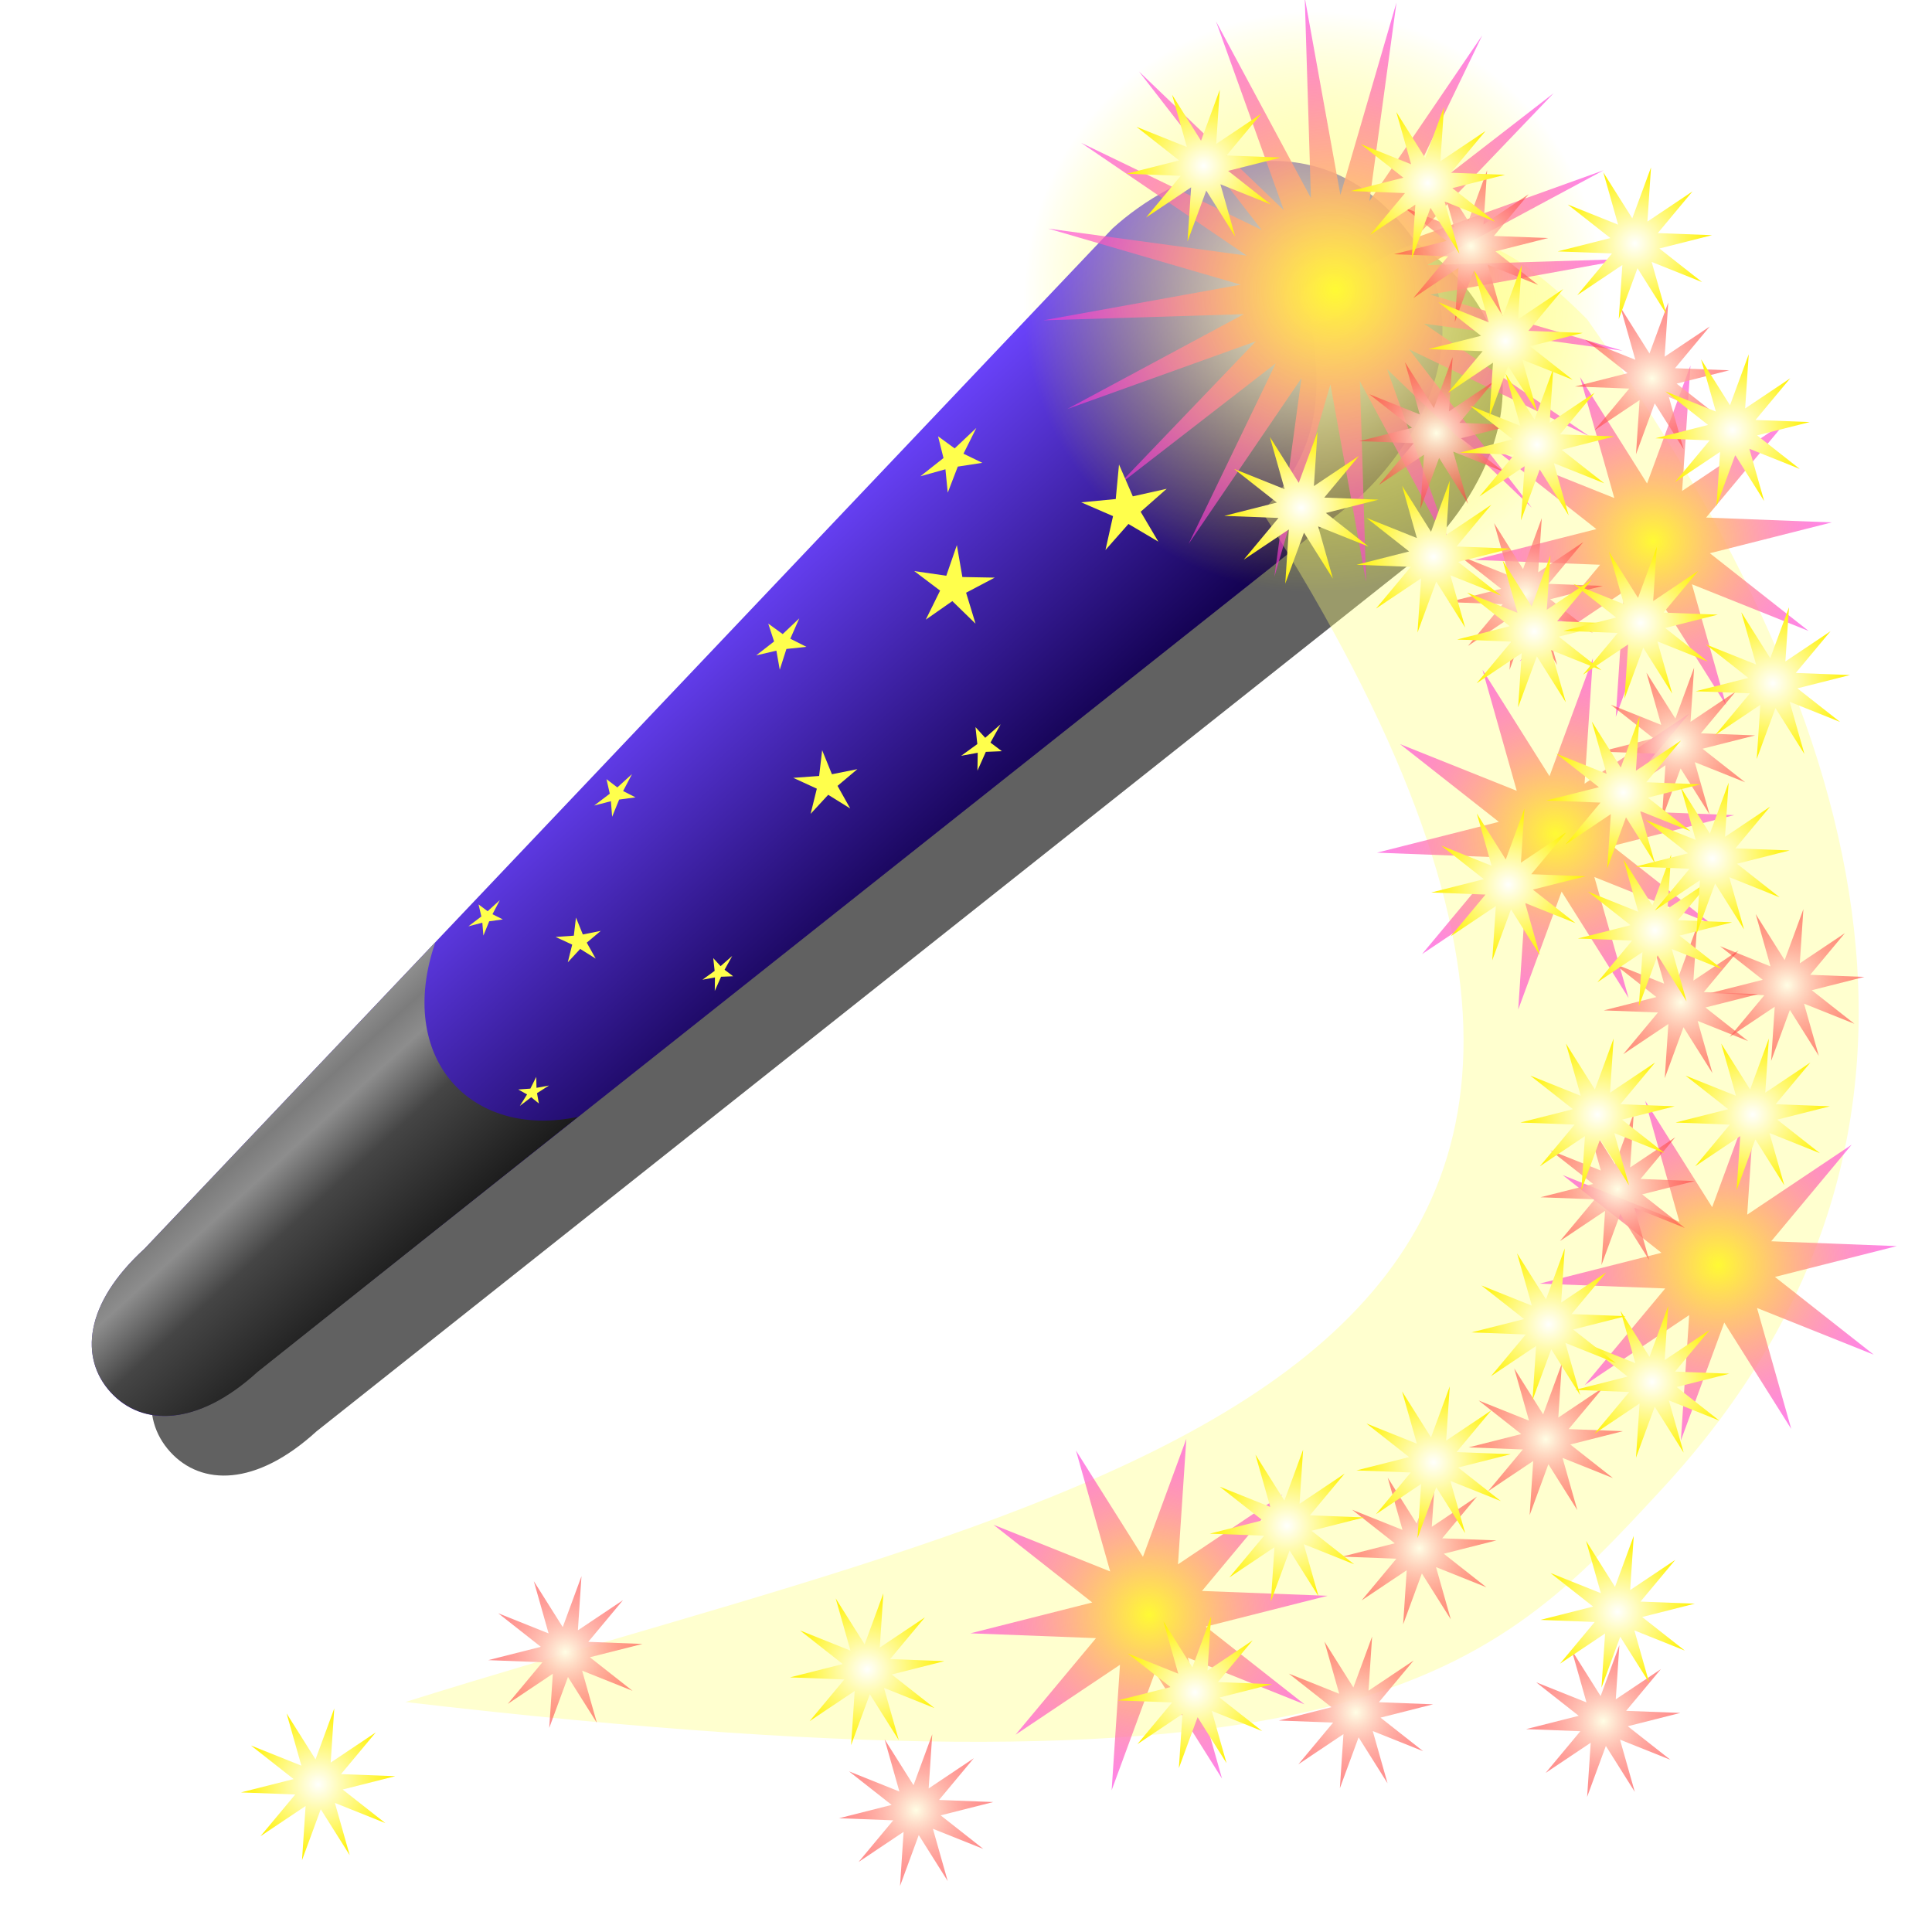 <?xml version="1.0" encoding="UTF-8" standalone="no"?>
<!-- Created with Inkscape (http://www.inkscape.org/) -->

<svg
   xmlns:dc="http://purl.org/dc/elements/1.1/"
   xmlns:cc="http://creativecommons.org/ns#"
   xmlns:rdf="http://www.w3.org/1999/02/22-rdf-syntax-ns#"
   xmlns:svg="http://www.w3.org/2000/svg"
   xmlns="http://www.w3.org/2000/svg"
   xmlns:xlink="http://www.w3.org/1999/xlink"
   xmlns:sodipodi="http://sodipodi.sourceforge.net/DTD/sodipodi-0.dtd"
   xmlns:inkscape="http://www.inkscape.org/namespaces/inkscape"
   width="48px"
   height="48px"
   id="svg2816"
   version="1.1"
   inkscape:version="0.47 r22583"
   sodipodi:docname="wand.svg">
  <title
     id="title4389">Wand</title>
  <defs
     id="defs2818">
    <linearGradient
       inkscape:collect="always"
       id="linearGradient4381">
      <stop
         style="stop-color:#ffffe3;stop-opacity:1"
         offset="0"
         id="stop4383" />
      <stop
         style="stop-color:#ffff0d;stop-opacity:0"
         offset="1"
         id="stop4385" />
    </linearGradient>
    <linearGradient
       inkscape:collect="always"
       id="linearGradient4275">
      <stop
         style="stop-color:#fffffd;stop-opacity:1"
         offset="0"
         id="stop4277" />
      <stop
         style="stop-color:#fff201;stop-opacity:1"
         offset="1"
         id="stop4279" />
    </linearGradient>
    <linearGradient
       id="linearGradient4211"
       inkscape:collect="always">
      <stop
         id="stop4213"
         offset="0"
         style="stop-color:#fffee5;stop-opacity:1" />
      <stop
         id="stop4215"
         offset="1"
         style="stop-color:#ff3434;stop-opacity:0.552" />
    </linearGradient>
    <linearGradient
       inkscape:collect="always"
       id="linearGradient4179">
      <stop
         style="stop-color:#fffa34;stop-opacity:1"
         offset="0"
         id="stop4181" />
      <stop
         style="stop-color:#ff34dd;stop-opacity:0.606"
         offset="1"
         id="stop4183" />
    </linearGradient>
    <linearGradient
       inkscape:collect="always"
       id="linearGradient4159">
      <stop
         style="stop-color:#6c44ff;stop-opacity:1"
         offset="0"
         id="stop4161" />
      <stop
         style="stop-color:#11004d;stop-opacity:1"
         offset="1"
         id="stop4163" />
    </linearGradient>
    <linearGradient
       id="linearGradient4145">
      <stop
         style="stop-color:#909090;stop-opacity:1"
         offset="0"
         id="stop4147" />
      <stop
         id="stop4157"
         offset="0.125"
         style="stop-color:#7c7c7c;stop-opacity:1" />
      <stop
         id="stop4155"
         offset="0.25"
         style="stop-color:#8d8d8d;stop-opacity:1" />
      <stop
         id="stop4153"
         offset="0.5"
         style="stop-color:#454545;stop-opacity:1" />
      <stop
         style="stop-color:#1b1b1b;stop-opacity:1"
         offset="1"
         id="stop4149" />
    </linearGradient>
    <inkscape:perspective
       sodipodi:type="inkscape:persp3d"
       inkscape:vp_x="0 : 24 : 1"
       inkscape:vp_y="0 : 1000 : 0"
       inkscape:vp_z="48 : 24 : 1"
       inkscape:persp3d-origin="24 : 16 : 1"
       id="perspective10" />
    <linearGradient
       inkscape:collect="always"
       xlink:href="#linearGradient4159"
       id="linearGradient4171"
       gradientUnits="userSpaceOnUse"
       x1="2"
       y1="23.643"
       x2="11.071"
       y2="23.643" />
    <linearGradient
       inkscape:collect="always"
       xlink:href="#linearGradient4145"
       id="linearGradient4173"
       gradientUnits="userSpaceOnUse"
       x1="3.75"
       y1="38.531"
       x2="9.344"
       y2="38.531" />
    <radialGradient
       inkscape:collect="always"
       xlink:href="#linearGradient4179"
       id="radialGradient4185"
       cx="-17.577"
       cy="17.19"
       fx="-17.577"
       fy="17.19"
       r="10.248"
       gradientTransform="matrix(1,0,0,0.984,0,0.283)"
       gradientUnits="userSpaceOnUse" />
    <filter
       inkscape:collect="always"
       id="filter4187">
      <feGaussianBlur
         inkscape:collect="always"
         stdDeviation="0.407"
         id="feGaussianBlur4189" />
    </filter>
    <radialGradient
       inkscape:collect="always"
       xlink:href="#linearGradient4179"
       id="radialGradient4193"
       gradientUnits="userSpaceOnUse"
       gradientTransform="matrix(1,0,0,0.984,0,0.283)"
       cx="-17.577"
       cy="17.19"
       fx="-17.577"
       fy="17.19"
       r="10.248" />
    <radialGradient
       inkscape:collect="always"
       xlink:href="#linearGradient4179"
       id="radialGradient4197"
       gradientUnits="userSpaceOnUse"
       gradientTransform="matrix(1,0,0,0.984,0,0.283)"
       cx="-17.577"
       cy="17.19"
       fx="-17.577"
       fy="17.19"
       r="10.248" />
    <radialGradient
       inkscape:collect="always"
       xlink:href="#linearGradient4179"
       id="radialGradient4201"
       gradientUnits="userSpaceOnUse"
       gradientTransform="matrix(1,0,0,0.984,0,0.283)"
       cx="-17.577"
       cy="17.19"
       fx="-17.577"
       fy="17.19"
       r="10.248" />
    <radialGradient
       inkscape:collect="always"
       xlink:href="#linearGradient4179"
       id="radialGradient4205"
       gradientUnits="userSpaceOnUse"
       gradientTransform="matrix(1,0,0,0.984,0,0.283)"
       cx="-17.577"
       cy="17.19"
       fx="-17.577"
       fy="17.19"
       r="10.248" />
    <radialGradient
       inkscape:collect="always"
       xlink:href="#linearGradient4211"
       id="radialGradient4209"
       gradientUnits="userSpaceOnUse"
       gradientTransform="matrix(1,0,0,0.984,0,0.283)"
       cx="-17.577"
       cy="17.19"
       fx="-17.577"
       fy="17.19"
       r="10.248" />
    <radialGradient
       inkscape:collect="always"
       xlink:href="#linearGradient4211"
       id="radialGradient4219"
       gradientUnits="userSpaceOnUse"
       gradientTransform="matrix(1,0,0,0.984,0,0.283)"
       cx="-17.577"
       cy="17.19"
       fx="-17.577"
       fy="17.19"
       r="10.248" />
    <radialGradient
       inkscape:collect="always"
       xlink:href="#linearGradient4211"
       id="radialGradient4223"
       gradientUnits="userSpaceOnUse"
       gradientTransform="matrix(1,0,0,0.984,0,0.283)"
       cx="-17.577"
       cy="17.19"
       fx="-17.577"
       fy="17.19"
       r="10.248" />
    <radialGradient
       inkscape:collect="always"
       xlink:href="#linearGradient4211"
       id="radialGradient4227"
       gradientUnits="userSpaceOnUse"
       gradientTransform="matrix(1,0,0,0.984,0,0.283)"
       cx="-17.577"
       cy="17.19"
       fx="-17.577"
       fy="17.19"
       r="10.248" />
    <radialGradient
       inkscape:collect="always"
       xlink:href="#linearGradient4211"
       id="radialGradient4231"
       gradientUnits="userSpaceOnUse"
       gradientTransform="matrix(1,0,0,0.984,0,0.283)"
       cx="-17.577"
       cy="17.19"
       fx="-17.577"
       fy="17.19"
       r="10.248" />
    <radialGradient
       inkscape:collect="always"
       xlink:href="#linearGradient4211"
       id="radialGradient4235"
       gradientUnits="userSpaceOnUse"
       gradientTransform="matrix(1,0,0,0.984,0,0.283)"
       cx="-17.577"
       cy="17.19"
       fx="-17.577"
       fy="17.19"
       r="10.248" />
    <radialGradient
       inkscape:collect="always"
       xlink:href="#linearGradient4211"
       id="radialGradient4239"
       gradientUnits="userSpaceOnUse"
       gradientTransform="matrix(1,0,0,0.984,0,0.283)"
       cx="-17.577"
       cy="17.19"
       fx="-17.577"
       fy="17.19"
       r="10.248" />
    <radialGradient
       inkscape:collect="always"
       xlink:href="#linearGradient4211"
       id="radialGradient4243"
       gradientUnits="userSpaceOnUse"
       gradientTransform="matrix(1,0,0,0.984,0,0.283)"
       cx="-17.577"
       cy="17.19"
       fx="-17.577"
       fy="17.19"
       r="10.248" />
    <radialGradient
       inkscape:collect="always"
       xlink:href="#linearGradient4211"
       id="radialGradient4247"
       gradientUnits="userSpaceOnUse"
       gradientTransform="matrix(1,0,0,0.984,0,0.283)"
       cx="-17.577"
       cy="17.19"
       fx="-17.577"
       fy="17.19"
       r="10.248" />
    <radialGradient
       inkscape:collect="always"
       xlink:href="#linearGradient4211"
       id="radialGradient4251"
       gradientUnits="userSpaceOnUse"
       gradientTransform="matrix(1,0,0,0.984,0,0.283)"
       cx="-17.577"
       cy="17.19"
       fx="-17.577"
       fy="17.19"
       r="10.248" />
    <radialGradient
       inkscape:collect="always"
       xlink:href="#linearGradient4211"
       id="radialGradient4255"
       gradientUnits="userSpaceOnUse"
       gradientTransform="matrix(1,0,0,0.984,0,0.283)"
       cx="-17.577"
       cy="17.19"
       fx="-17.577"
       fy="17.19"
       r="10.248" />
    <radialGradient
       inkscape:collect="always"
       xlink:href="#linearGradient4211"
       id="radialGradient4259"
       gradientUnits="userSpaceOnUse"
       gradientTransform="matrix(1,0,0,0.984,0,0.283)"
       cx="-17.577"
       cy="17.19"
       fx="-17.577"
       fy="17.19"
       r="10.248" />
    <radialGradient
       inkscape:collect="always"
       xlink:href="#linearGradient4211"
       id="radialGradient4263"
       gradientUnits="userSpaceOnUse"
       gradientTransform="matrix(1,0,0,0.984,0,0.283)"
       cx="-17.577"
       cy="17.19"
       fx="-17.577"
       fy="17.19"
       r="10.248" />
    <radialGradient
       inkscape:collect="always"
       xlink:href="#linearGradient4211"
       id="radialGradient4267"
       gradientUnits="userSpaceOnUse"
       gradientTransform="matrix(1,0,0,0.984,0,0.283)"
       cx="-17.577"
       cy="17.19"
       fx="-17.577"
       fy="17.19"
       r="10.248" />
    <radialGradient
       inkscape:collect="always"
       xlink:href="#linearGradient4275"
       id="radialGradient4273"
       gradientUnits="userSpaceOnUse"
       gradientTransform="matrix(1,0,0,0.984,0,0.283)"
       cx="-17.577"
       cy="17.19"
       fx="-17.577"
       fy="17.19"
       r="10.248" />
    <radialGradient
       inkscape:collect="always"
       xlink:href="#linearGradient4275"
       id="radialGradient4283"
       gradientUnits="userSpaceOnUse"
       gradientTransform="matrix(1,0,0,0.984,0,0.283)"
       cx="-17.577"
       cy="17.19"
       fx="-17.577"
       fy="17.19"
       r="10.248" />
    <radialGradient
       inkscape:collect="always"
       xlink:href="#linearGradient4275"
       id="radialGradient4287"
       gradientUnits="userSpaceOnUse"
       gradientTransform="matrix(1,0,0,0.984,0,0.283)"
       cx="-17.577"
       cy="17.19"
       fx="-17.577"
       fy="17.19"
       r="10.248" />
    <radialGradient
       inkscape:collect="always"
       xlink:href="#linearGradient4275"
       id="radialGradient4291"
       gradientUnits="userSpaceOnUse"
       gradientTransform="matrix(1,0,0,0.984,0,0.283)"
       cx="-17.577"
       cy="17.19"
       fx="-17.577"
       fy="17.19"
       r="10.248" />
    <radialGradient
       inkscape:collect="always"
       xlink:href="#linearGradient4275"
       id="radialGradient4295"
       gradientUnits="userSpaceOnUse"
       gradientTransform="matrix(1,0,0,0.984,0,0.283)"
       cx="-17.577"
       cy="17.19"
       fx="-17.577"
       fy="17.19"
       r="10.248" />
    <radialGradient
       inkscape:collect="always"
       xlink:href="#linearGradient4275"
       id="radialGradient4299"
       gradientUnits="userSpaceOnUse"
       gradientTransform="matrix(1,0,0,0.984,0,0.283)"
       cx="-17.577"
       cy="17.19"
       fx="-17.577"
       fy="17.19"
       r="10.248" />
    <radialGradient
       inkscape:collect="always"
       xlink:href="#linearGradient4275"
       id="radialGradient4303"
       gradientUnits="userSpaceOnUse"
       gradientTransform="matrix(1,0,0,0.984,0,0.283)"
       cx="-17.577"
       cy="17.19"
       fx="-17.577"
       fy="17.19"
       r="10.248" />
    <radialGradient
       inkscape:collect="always"
       xlink:href="#linearGradient4275"
       id="radialGradient4307"
       gradientUnits="userSpaceOnUse"
       gradientTransform="matrix(1,0,0,0.984,0,0.283)"
       cx="-17.577"
       cy="17.19"
       fx="-17.577"
       fy="17.19"
       r="10.248" />
    <radialGradient
       inkscape:collect="always"
       xlink:href="#linearGradient4275"
       id="radialGradient4311"
       gradientUnits="userSpaceOnUse"
       gradientTransform="matrix(1,0,0,0.984,0,0.283)"
       cx="-17.577"
       cy="17.19"
       fx="-17.577"
       fy="17.19"
       r="10.248" />
    <radialGradient
       inkscape:collect="always"
       xlink:href="#linearGradient4275"
       id="radialGradient4315"
       gradientUnits="userSpaceOnUse"
       gradientTransform="matrix(1,0,0,0.984,0,0.283)"
       cx="-17.577"
       cy="17.19"
       fx="-17.577"
       fy="17.19"
       r="10.248" />
    <radialGradient
       inkscape:collect="always"
       xlink:href="#linearGradient4275"
       id="radialGradient4319"
       gradientUnits="userSpaceOnUse"
       gradientTransform="matrix(1,0,0,0.984,0,0.283)"
       cx="-17.577"
       cy="17.19"
       fx="-17.577"
       fy="17.19"
       r="10.248" />
    <radialGradient
       inkscape:collect="always"
       xlink:href="#linearGradient4275"
       id="radialGradient4323"
       gradientUnits="userSpaceOnUse"
       gradientTransform="matrix(1,0,0,0.984,0,0.283)"
       cx="-17.577"
       cy="17.19"
       fx="-17.577"
       fy="17.19"
       r="10.248" />
    <radialGradient
       inkscape:collect="always"
       xlink:href="#linearGradient4275"
       id="radialGradient4327"
       gradientUnits="userSpaceOnUse"
       gradientTransform="matrix(1,0,0,0.984,0,0.283)"
       cx="-17.577"
       cy="17.19"
       fx="-17.577"
       fy="17.19"
       r="10.248" />
    <radialGradient
       inkscape:collect="always"
       xlink:href="#linearGradient4275"
       id="radialGradient4331"
       gradientUnits="userSpaceOnUse"
       gradientTransform="matrix(1,0,0,0.984,0,0.283)"
       cx="-17.577"
       cy="17.19"
       fx="-17.577"
       fy="17.19"
       r="10.248" />
    <radialGradient
       inkscape:collect="always"
       xlink:href="#linearGradient4275"
       id="radialGradient4335"
       gradientUnits="userSpaceOnUse"
       gradientTransform="matrix(1,0,0,0.984,0,0.283)"
       cx="-17.577"
       cy="17.19"
       fx="-17.577"
       fy="17.19"
       r="10.248" />
    <radialGradient
       inkscape:collect="always"
       xlink:href="#linearGradient4275"
       id="radialGradient4339"
       gradientUnits="userSpaceOnUse"
       gradientTransform="matrix(1,0,0,0.984,0,0.283)"
       cx="-17.577"
       cy="17.19"
       fx="-17.577"
       fy="17.19"
       r="10.248" />
    <radialGradient
       inkscape:collect="always"
       xlink:href="#linearGradient4275"
       id="radialGradient4343"
       gradientUnits="userSpaceOnUse"
       gradientTransform="matrix(1,0,0,0.984,0,0.283)"
       cx="-17.577"
       cy="17.19"
       fx="-17.577"
       fy="17.19"
       r="10.248" />
    <radialGradient
       inkscape:collect="always"
       xlink:href="#linearGradient4275"
       id="radialGradient4347"
       gradientUnits="userSpaceOnUse"
       gradientTransform="matrix(1,0,0,0.984,0,0.283)"
       cx="-17.577"
       cy="17.19"
       fx="-17.577"
       fy="17.19"
       r="10.248" />
    <radialGradient
       inkscape:collect="always"
       xlink:href="#linearGradient4275"
       id="radialGradient4351"
       gradientUnits="userSpaceOnUse"
       gradientTransform="matrix(1,0,0,0.984,0,0.283)"
       cx="-17.577"
       cy="17.19"
       fx="-17.577"
       fy="17.19"
       r="10.248" />
    <radialGradient
       inkscape:collect="always"
       xlink:href="#linearGradient4275"
       id="radialGradient4355"
       gradientUnits="userSpaceOnUse"
       gradientTransform="matrix(1,0,0,0.984,0,0.283)"
       cx="-17.577"
       cy="17.19"
       fx="-17.577"
       fy="17.19"
       r="10.248" />
    <radialGradient
       inkscape:collect="always"
       xlink:href="#linearGradient4275"
       id="radialGradient4359"
       gradientUnits="userSpaceOnUse"
       gradientTransform="matrix(1,0,0,0.984,0,0.283)"
       cx="-17.577"
       cy="17.19"
       fx="-17.577"
       fy="17.19"
       r="10.248" />
    <radialGradient
       inkscape:collect="always"
       xlink:href="#linearGradient4275"
       id="radialGradient4363"
       gradientUnits="userSpaceOnUse"
       gradientTransform="matrix(1,0,0,0.984,0,0.283)"
       cx="-17.577"
       cy="17.19"
       fx="-17.577"
       fy="17.19"
       r="10.248" />
    <radialGradient
       inkscape:collect="always"
       xlink:href="#linearGradient4275"
       id="radialGradient4367"
       gradientUnits="userSpaceOnUse"
       gradientTransform="matrix(1,0,0,0.984,0,0.283)"
       cx="-17.577"
       cy="17.19"
       fx="-17.577"
       fy="17.19"
       r="10.248" />
    <radialGradient
       inkscape:collect="always"
       xlink:href="#linearGradient4275"
       id="radialGradient4371"
       gradientUnits="userSpaceOnUse"
       gradientTransform="matrix(1,0,0,0.984,0,0.283)"
       cx="-17.577"
       cy="17.19"
       fx="-17.577"
       fy="17.19"
       r="10.248" />
    <radialGradient
       inkscape:collect="always"
       xlink:href="#linearGradient4275"
       id="radialGradient4375"
       gradientUnits="userSpaceOnUse"
       gradientTransform="matrix(1,0,0,0.984,0,0.283)"
       cx="-17.577"
       cy="17.19"
       fx="-17.577"
       fy="17.19"
       r="10.248" />
    <radialGradient
       inkscape:collect="always"
       xlink:href="#linearGradient4381"
       id="radialGradient4387"
       cx="11.857"
       cy="10.643"
       fx="11.857"
       fy="10.643"
       r="5.786"
       gradientUnits="userSpaceOnUse" />
    <filter
       inkscape:collect="always"
       id="filter4405">
      <feGaussianBlur
         inkscape:collect="always"
         stdDeviation="1.102"
         id="feGaussianBlur4407" />
    </filter>
    <filter
       inkscape:collect="always"
       id="filter4431">
      <feGaussianBlur
         inkscape:collect="always"
         stdDeviation="0.968"
         id="feGaussianBlur4433" />
    </filter>
  </defs>
  <sodipodi:namedview
     id="base"
     pagecolor="#ffffff"
     bordercolor="#666666"
     borderopacity="1.0"
     inkscape:pageopacity="0.0"
     inkscape:pageshadow="2"
     inkscape:zoom="14"
     inkscape:cx="22.780805"
     inkscape:cy="24.432075"
     inkscape:current-layer="g4167"
     showgrid="true"
     inkscape:grid-bbox="true"
     inkscape:document-units="px"
     inkscape:window-width="1680"
     inkscape:window-height="1000"
     inkscape:window-x="-8"
     inkscape:window-y="-8"
     inkscape:window-maximized="1">
    <inkscape:grid
       type="xygrid"
       id="grid2812"
       empspacing="12"
       visible="true"
       enabled="false"
       snapvisiblegridlinesonly="true"
       dotted="false" />
    <inkscape:grid
       type="xygrid"
       id="grid2818"
       empspacing="16"
       visible="true"
       enabled="false"
       snapvisiblegridlinesonly="true" />
    <inkscape:grid
       type="xygrid"
       id="grid2820"
       empspacing="4"
       visible="true"
       enabled="false"
       snapvisiblegridlinesonly="true" />
  </sodipodi:namedview>
  <g
     id="layer1"
     inkscape:label="Layer 1"
     inkscape:groupmode="layer">
    <path
       sodipodi:nodetypes="cccsccz"
       id="path4143"
       d="m 36.192,6.883 c 2.365,2.59 0.56,5.583 -0.942,6.955 L 7.864,35.561 C 6.362,36.933 5.004,36.921 4.231,36.074 3.457,35.227 3.568,33.874 5.07,32.502 L 29.132,7.14 c 1.502,-1.372 4.694,-2.847 7.06,-0.257 z"
       style="fill:#272727;fill-opacity:1;stroke:none;filter:url(#filter4431);opacity:0.852" />
    <g
       id="g4167"
       transform="matrix(0.674,0.738,-0.738,0.674,31.743,-0.778)">
      <path
         sodipodi:nodetypes="cccsccz"
         id="rect3350"
         d="m 6.571,2 c 3.508,0 4.5,3.352 4.5,5.386 L 8.643,42.257 c 0,2.034 -0.924,3.029 -2.071,3.029 C 5.424,45.286 4.5,44.291 4.5,42.257 L 2,7.386 C 2,5.352 3.064,2 6.571,2 z"
         style="fill:url(#linearGradient4171);fill-opacity:1;stroke:none" />
      <path
         id="path4138"
         d="M 3.75,31.781 4.5,42.25 c 0,2.034 0.915,3.031 2.062,3.031 1.148,0 2.094,-0.997 2.094,-3.031 L 9.344,32.094 C 7.954,34.439 5.205,34.452 3.75,31.781 z"
         style="fill:url(#linearGradient4173);fill-opacity:1;stroke:none" />
    </g>
    <path
       style="fill:#ffff7b;stroke:none;stroke-width:1px;stroke-linecap:butt;stroke-linejoin:miter;stroke-opacity:1;fill-opacity:1;opacity:0.6;filter:url(#filter4405)"
       d="M 32.5,7.643 C 32.905,9.762 32.81,11.167 31.357,12.714 45.333,34.643 27.381,36.857 10.071,42.286 33.905,45.071 37.08,41.548 41.286,37 49.652,27.953 46.119,17.381 39.429,7.929 36.476,4.976 35.31,5.595 32.5,7.643 z"
       id="path4391"
       sodipodi:nodetypes="cccscc" />
    <path
       sodipodi:type="arc"
       style="fill:url(#radialGradient4387);fill-opacity:1;stroke:none"
       id="path4379"
       sodipodi:cx="11.857142"
       sodipodi:cy="10.642858"
       sodipodi:rx="5.7857141"
       sodipodi:ry="5.7857141"
       d="m 17.643,10.643 a 5.786,5.786 0 1 1 -11.571,0 5.786,5.786 0 1 1 11.571,0 z"
       transform="matrix(1.247,0,0,1.247,17.858,-5.771)" />
    <path
       sodipodi:type="star"
       style="fill:url(#radialGradient4185);fill-opacity:1;stroke:none;filter:url(#filter4187)"
       id="path4177"
       sodipodi:sides="20"
       sodipodi:cx="-17.576654"
       sodipodi:cy="17.190348"
       sodipodi:r1="10.304051"
       sodipodi:r2="3.3282084"
       sodipodi:arg1="0.52359878"
       sodipodi:arg2="0.68067841"
       inkscape:flatsided="false"
       inkscape:rounded="0"
       inkscape:randomized="0"
       d="m -8.653,22.342 -6.337,-3.058 4.308,5.563 -5.082,-4.866 2.378,6.622 -3.33,-6.198 0.216,7.033 -1.251,-6.924 -1.968,6.755 0.95,-6.972 -3.959,5.816 3.058,-6.337 -5.563,4.308 4.866,-5.082 -6.622,2.378 6.198,-3.33 -7.033,0.216 6.924,-1.251 -6.755,-1.968 6.972,0.95 -5.816,-3.959 6.337,3.058 -4.308,-5.563 5.082,4.866 -2.378,-6.622 3.33,6.198 -0.216,-7.033 1.251,6.924 1.968,-6.755 -0.95,6.972 3.959,-5.816 -3.058,6.337 5.563,-4.308 -4.866,5.082 6.622,-2.378 -6.198,3.33 7.033,-0.216 -6.924,1.251 6.755,1.968 -6.972,-0.95 5.816,3.959 z"
       transform="matrix(0.708,0,0,0.708,45.622,-4.974)" />
    <path
       transform="matrix(0.433,0,0,0.433,48.682,6.002)"
       d="m -8.653,22.342 -6.697,-2.679 1.964,6.94 -3.843,-6.103 -2.49,6.769 0.478,-7.197 -5.993,4.012 4.617,-5.541 -7.207,-0.277 6.992,-1.769 -5.668,-4.46 6.697,2.679 -1.964,-6.94 3.843,6.103 2.49,-6.769 -0.478,7.197 5.993,-4.012 -4.617,5.541 7.207,0.277 -6.992,1.769 5.668,4.46 z"
       inkscape:randomized="0"
       inkscape:rounded="0"
       inkscape:flatsided="false"
       sodipodi:arg2="0.83775804"
       sodipodi:arg1="0.52359878"
       sodipodi:r2="3.3282084"
       sodipodi:r1="10.304051"
       sodipodi:cy="17.190348"
       sodipodi:cx="-17.576654"
       sodipodi:sides="10"
       id="path4191"
       style="fill:url(#radialGradient4193);fill-opacity:1;stroke:none;filter:url(#filter4187)"
       sodipodi:type="star" />
    <path
       sodipodi:type="star"
       style="fill:url(#radialGradient4197);fill-opacity:1;stroke:none;filter:url(#filter4187)"
       id="path4195"
       sodipodi:sides="10"
       sodipodi:cx="-17.576654"
       sodipodi:cy="17.190348"
       sodipodi:r1="10.304051"
       sodipodi:r2="3.3282084"
       sodipodi:arg1="0.52359878"
       sodipodi:arg2="0.83775804"
       inkscape:flatsided="false"
       inkscape:rounded="0"
       inkscape:randomized="0"
       d="m -8.653,22.342 -6.697,-2.679 1.964,6.94 -3.843,-6.103 -2.49,6.769 0.478,-7.197 -5.993,4.012 4.617,-5.541 -7.207,-0.277 6.992,-1.769 -5.668,-4.46 6.697,2.679 -1.964,-6.94 3.843,6.103 2.49,-6.769 -0.478,7.197 5.993,-4.012 -4.617,5.541 7.207,0.277 -6.992,1.769 5.668,4.46 z"
       transform="matrix(0.433,0,0,0.433,46.258,13.275)" />
    <path
       transform="matrix(0.433,0,0,0.433,50.299,23.982)"
       d="m -8.653,22.342 -6.697,-2.679 1.964,6.94 -3.843,-6.103 -2.49,6.769 0.478,-7.197 -5.993,4.012 4.617,-5.541 -7.207,-0.277 6.992,-1.769 -5.668,-4.46 6.697,2.679 -1.964,-6.94 3.843,6.103 2.49,-6.769 -0.478,7.197 5.993,-4.012 -4.617,5.541 7.207,0.277 -6.992,1.769 5.668,4.46 z"
       inkscape:randomized="0"
       inkscape:rounded="0"
       inkscape:flatsided="false"
       sodipodi:arg2="0.83775804"
       sodipodi:arg1="0.52359878"
       sodipodi:r2="3.3282084"
       sodipodi:r1="10.304051"
       sodipodi:cy="17.190348"
       sodipodi:cx="-17.576654"
       sodipodi:sides="10"
       id="path4199"
       style="fill:url(#radialGradient4201);fill-opacity:1;stroke:none;filter:url(#filter4187)"
       sodipodi:type="star" />
    <path
       sodipodi:type="star"
       style="fill:url(#radialGradient4205);fill-opacity:1;stroke:none;filter:url(#filter4187)"
       id="path4203"
       sodipodi:sides="10"
       sodipodi:cx="-17.576654"
       sodipodi:cy="17.190348"
       sodipodi:r1="10.304051"
       sodipodi:r2="3.3282084"
       sodipodi:arg1="0.52359878"
       sodipodi:arg2="0.83775804"
       inkscape:flatsided="false"
       inkscape:rounded="0"
       inkscape:randomized="0"
       d="m -8.653,22.342 -6.697,-2.679 1.964,6.94 -3.843,-6.103 -2.49,6.769 0.478,-7.197 -5.993,4.012 4.617,-5.541 -7.207,-0.277 6.992,-1.769 -5.668,-4.46 6.697,2.679 -1.964,-6.94 3.843,6.103 2.49,-6.769 -0.478,7.197 5.993,-4.012 -4.617,5.541 7.207,0.277 -6.992,1.769 5.668,4.46 z"
       transform="matrix(0.433,0,0,0.433,36.157,32.67)" />
    <path
       transform="matrix(0.187,0,0,0.187,38.976,7.544)"
       d="m -8.653,22.342 -6.697,-2.679 1.964,6.94 -3.843,-6.103 -2.49,6.769 0.478,-7.197 -5.993,4.012 4.617,-5.541 -7.207,-0.277 6.992,-1.769 -5.668,-4.46 6.697,2.679 -1.964,-6.94 3.843,6.103 2.49,-6.769 -0.478,7.197 5.993,-4.012 -4.617,5.541 7.207,0.277 -6.992,1.769 5.668,4.46 z"
       inkscape:randomized="0"
       inkscape:rounded="0"
       inkscape:flatsided="false"
       sodipodi:arg2="0.83775804"
       sodipodi:arg1="0.52359878"
       sodipodi:r2="3.3282084"
       sodipodi:r1="10.304051"
       sodipodi:cy="17.190348"
       sodipodi:cx="-17.576654"
       sodipodi:sides="10"
       id="path4207"
       style="fill:url(#radialGradient4209);fill-opacity:1;stroke:none;filter:url(#filter4187)"
       sodipodi:type="star" />
    <path
       sodipodi:type="star"
       style="fill:url(#radialGradient4219);fill-opacity:1;stroke:none;filter:url(#filter4187)"
       id="path4217"
       sodipodi:sides="10"
       sodipodi:cx="-17.576654"
       sodipodi:cy="17.190348"
       sodipodi:r1="10.304051"
       sodipodi:r2="3.3282084"
       sodipodi:arg1="0.52359878"
       sodipodi:arg2="0.83775804"
       inkscape:flatsided="false"
       inkscape:rounded="0"
       inkscape:randomized="0"
       d="m -8.653,22.342 -6.697,-2.679 1.964,6.94 -3.843,-6.103 -2.49,6.769 0.478,-7.197 -5.993,4.012 4.617,-5.541 -7.207,-0.277 6.992,-1.769 -5.668,-4.46 6.697,2.679 -1.964,-6.94 3.843,6.103 2.49,-6.769 -0.478,7.197 5.993,-4.012 -4.617,5.541 7.207,0.277 -6.992,1.769 5.668,4.46 z"
       transform="matrix(0.187,0,0,0.187,39.833,2.901)" />
    <path
       transform="matrix(0.187,0,0,0.187,44.333,6.187)"
       d="m -8.653,22.342 -6.697,-2.679 1.964,6.94 -3.843,-6.103 -2.49,6.769 0.478,-7.197 -5.993,4.012 4.617,-5.541 -7.207,-0.277 6.992,-1.769 -5.668,-4.46 6.697,2.679 -1.964,-6.94 3.843,6.103 2.49,-6.769 -0.478,7.197 5.993,-4.012 -4.617,5.541 7.207,0.277 -6.992,1.769 5.668,4.46 z"
       inkscape:randomized="0"
       inkscape:rounded="0"
       inkscape:flatsided="false"
       sodipodi:arg2="0.83775804"
       sodipodi:arg1="0.52359878"
       sodipodi:r2="3.3282084"
       sodipodi:r1="10.304051"
       sodipodi:cy="17.190348"
       sodipodi:cx="-17.576654"
       sodipodi:sides="10"
       id="path4221"
       style="fill:url(#radialGradient4223);fill-opacity:1;stroke:none;filter:url(#filter4187)"
       sodipodi:type="star" />
    <path
       sodipodi:type="star"
       style="fill:url(#radialGradient4227);fill-opacity:1;stroke:none;filter:url(#filter4187)"
       id="path4225"
       sodipodi:sides="10"
       sodipodi:cx="-17.576654"
       sodipodi:cy="17.190348"
       sodipodi:r1="10.304051"
       sodipodi:r2="3.3282084"
       sodipodi:arg1="0.52359878"
       sodipodi:arg2="0.83775804"
       inkscape:flatsided="false"
       inkscape:rounded="0"
       inkscape:randomized="0"
       d="m -8.653,22.342 -6.697,-2.679 1.964,6.94 -3.843,-6.103 -2.49,6.769 0.478,-7.197 -5.993,4.012 4.617,-5.541 -7.207,-0.277 6.992,-1.769 -5.668,-4.46 6.697,2.679 -1.964,-6.94 3.843,6.103 2.49,-6.769 -0.478,7.197 5.993,-4.012 -4.617,5.541 7.207,0.277 -6.992,1.769 5.668,4.46 z"
       transform="matrix(0.187,0,0,0.187,41.191,11.544)" />
    <path
       transform="matrix(0.187,0,0,0.187,44.976,15.258)"
       d="m -8.653,22.342 -6.697,-2.679 1.964,6.94 -3.843,-6.103 -2.49,6.769 0.478,-7.197 -5.993,4.012 4.617,-5.541 -7.207,-0.277 6.992,-1.769 -5.668,-4.46 6.697,2.679 -1.964,-6.94 3.843,6.103 2.49,-6.769 -0.478,7.197 5.993,-4.012 -4.617,5.541 7.207,0.277 -6.992,1.769 5.668,4.46 z"
       inkscape:randomized="0"
       inkscape:rounded="0"
       inkscape:flatsided="false"
       sodipodi:arg2="0.83775804"
       sodipodi:arg1="0.52359878"
       sodipodi:r2="3.3282084"
       sodipodi:r1="10.304051"
       sodipodi:cy="17.190348"
       sodipodi:cx="-17.576654"
       sodipodi:sides="10"
       id="path4229"
       style="fill:url(#radialGradient4231);fill-opacity:1;stroke:none;filter:url(#filter4187)"
       sodipodi:type="star" />
    <path
       sodipodi:type="star"
       style="fill:url(#radialGradient4235);fill-opacity:1;stroke:none;filter:url(#filter4187)"
       id="path4233"
       sodipodi:sides="10"
       sodipodi:cx="-17.576654"
       sodipodi:cy="17.190348"
       sodipodi:r1="10.304051"
       sodipodi:r2="3.3282084"
       sodipodi:arg1="0.52359878"
       sodipodi:arg2="0.83775804"
       inkscape:flatsided="false"
       inkscape:rounded="0"
       inkscape:randomized="0"
       d="m -8.653,22.342 -6.697,-2.679 1.964,6.94 -3.843,-6.103 -2.49,6.769 0.478,-7.197 -5.993,4.012 4.617,-5.541 -7.207,-0.277 6.992,-1.769 -5.668,-4.46 6.697,2.679 -1.964,-6.94 3.843,6.103 2.49,-6.769 -0.478,7.197 5.993,-4.012 -4.617,5.541 7.207,0.277 -6.992,1.769 5.668,4.46 z"
       transform="matrix(0.187,0,0,0.187,47.691,21.258)" />
    <path
       transform="matrix(0.187,0,0,0.187,45.048,21.687)"
       d="m -8.653,22.342 -6.697,-2.679 1.964,6.94 -3.843,-6.103 -2.49,6.769 0.478,-7.197 -5.993,4.012 4.617,-5.541 -7.207,-0.277 6.992,-1.769 -5.668,-4.46 6.697,2.679 -1.964,-6.94 3.843,6.103 2.49,-6.769 -0.478,7.197 5.993,-4.012 -4.617,5.541 7.207,0.277 -6.992,1.769 5.668,4.46 z"
       inkscape:randomized="0"
       inkscape:rounded="0"
       inkscape:flatsided="false"
       sodipodi:arg2="0.83775804"
       sodipodi:arg1="0.52359878"
       sodipodi:r2="3.3282084"
       sodipodi:r1="10.304051"
       sodipodi:cy="17.190348"
       sodipodi:cx="-17.576654"
       sodipodi:sides="10"
       id="path4237"
       style="fill:url(#radialGradient4239);fill-opacity:1;stroke:none;filter:url(#filter4187)"
       sodipodi:type="star" />
    <path
       sodipodi:type="star"
       style="fill:url(#radialGradient4243);fill-opacity:1;stroke:none;filter:url(#filter4187)"
       id="path4241"
       sodipodi:sides="10"
       sodipodi:cx="-17.576654"
       sodipodi:cy="17.190348"
       sodipodi:r1="10.304051"
       sodipodi:r2="3.3282084"
       sodipodi:arg1="0.52359878"
       sodipodi:arg2="0.83775804"
       inkscape:flatsided="false"
       inkscape:rounded="0"
       inkscape:randomized="0"
       d="m -8.653,22.342 -6.697,-2.679 1.964,6.94 -3.843,-6.103 -2.49,6.769 0.478,-7.197 -5.993,4.012 4.617,-5.541 -7.207,-0.277 6.992,-1.769 -5.668,-4.46 6.697,2.679 -1.964,-6.94 3.843,6.103 2.49,-6.769 -0.478,7.197 5.993,-4.012 -4.617,5.541 7.207,0.277 -6.992,1.769 5.668,4.46 z"
       transform="matrix(0.187,0,0,0.187,43.476,26.33)" />
    <path
       transform="matrix(0.187,0,0,0.187,41.691,32.544)"
       d="m -8.653,22.342 -6.697,-2.679 1.964,6.94 -3.843,-6.103 -2.49,6.769 0.478,-7.197 -5.993,4.012 4.617,-5.541 -7.207,-0.277 6.992,-1.769 -5.668,-4.46 6.697,2.679 -1.964,-6.94 3.843,6.103 2.49,-6.769 -0.478,7.197 5.993,-4.012 -4.617,5.541 7.207,0.277 -6.992,1.769 5.668,4.46 z"
       inkscape:randomized="0"
       inkscape:rounded="0"
       inkscape:flatsided="false"
       sodipodi:arg2="0.83775804"
       sodipodi:arg1="0.52359878"
       sodipodi:r2="3.3282084"
       sodipodi:r1="10.304051"
       sodipodi:cy="17.190348"
       sodipodi:cx="-17.576654"
       sodipodi:sides="10"
       id="path4245"
       style="fill:url(#radialGradient4247);fill-opacity:1;stroke:none;filter:url(#filter4187)"
       sodipodi:type="star" />
    <path
       sodipodi:type="star"
       style="fill:url(#radialGradient4251);fill-opacity:1;stroke:none;filter:url(#filter4187)"
       id="path4249"
       sodipodi:sides="10"
       sodipodi:cx="-17.576654"
       sodipodi:cy="17.190348"
       sodipodi:r1="10.304051"
       sodipodi:r2="3.3282084"
       sodipodi:arg1="0.52359878"
       sodipodi:arg2="0.83775804"
       inkscape:flatsided="false"
       inkscape:rounded="0"
       inkscape:randomized="0"
       d="m -8.653,22.342 -6.697,-2.679 1.964,6.94 -3.843,-6.103 -2.49,6.769 0.478,-7.197 -5.993,4.012 4.617,-5.541 -7.207,-0.277 6.992,-1.769 -5.668,-4.46 6.697,2.679 -1.964,-6.94 3.843,6.103 2.49,-6.769 -0.478,7.197 5.993,-4.012 -4.617,5.541 7.207,0.277 -6.992,1.769 5.668,4.46 z"
       transform="matrix(0.187,0,0,0.187,43.119,39.544)" />
    <path
       transform="matrix(0.187,0,0,0.187,36.976,39.33)"
       d="m -8.653,22.342 -6.697,-2.679 1.964,6.94 -3.843,-6.103 -2.49,6.769 0.478,-7.197 -5.993,4.012 4.617,-5.541 -7.207,-0.277 6.992,-1.769 -5.668,-4.46 6.697,2.679 -1.964,-6.94 3.843,6.103 2.49,-6.769 -0.478,7.197 5.993,-4.012 -4.617,5.541 7.207,0.277 -6.992,1.769 5.668,4.46 z"
       inkscape:randomized="0"
       inkscape:rounded="0"
       inkscape:flatsided="false"
       sodipodi:arg2="0.83775804"
       sodipodi:arg1="0.52359878"
       sodipodi:r2="3.3282084"
       sodipodi:r1="10.304051"
       sodipodi:cy="17.190348"
       sodipodi:cx="-17.576654"
       sodipodi:sides="10"
       id="path4253"
       style="fill:url(#radialGradient4255);fill-opacity:1;stroke:none;filter:url(#filter4187)"
       sodipodi:type="star" />
    <path
       sodipodi:type="star"
       style="fill:url(#radialGradient4259);fill-opacity:1;stroke:none;filter:url(#filter4187)"
       id="path4257"
       sodipodi:sides="10"
       sodipodi:cx="-17.576654"
       sodipodi:cy="17.190348"
       sodipodi:r1="10.304051"
       sodipodi:r2="3.3282084"
       sodipodi:arg1="0.52359878"
       sodipodi:arg2="0.83775804"
       inkscape:flatsided="false"
       inkscape:rounded="0"
       inkscape:randomized="0"
       d="m -8.653,22.342 -6.697,-2.679 1.964,6.94 -3.843,-6.103 -2.49,6.769 0.478,-7.197 -5.993,4.012 4.617,-5.541 -7.207,-0.277 6.992,-1.769 -5.668,-4.46 6.697,2.679 -1.964,-6.94 3.843,6.103 2.49,-6.769 -0.478,7.197 5.993,-4.012 -4.617,5.541 7.207,0.277 -6.992,1.769 5.668,4.46 z"
       transform="matrix(0.187,0,0,0.187,38.548,35.258)" />
    <path
       transform="matrix(0.187,0,0,0.187,26.048,41.758)"
       d="m -8.653,22.342 -6.697,-2.679 1.964,6.94 -3.843,-6.103 -2.49,6.769 0.478,-7.197 -5.993,4.012 4.617,-5.541 -7.207,-0.277 6.992,-1.769 -5.668,-4.46 6.697,2.679 -1.964,-6.94 3.843,6.103 2.49,-6.769 -0.478,7.197 5.993,-4.012 -4.617,5.541 7.207,0.277 -6.992,1.769 5.668,4.46 z"
       inkscape:randomized="0"
       inkscape:rounded="0"
       inkscape:flatsided="false"
       sodipodi:arg2="0.83775804"
       sodipodi:arg1="0.52359878"
       sodipodi:r2="3.3282084"
       sodipodi:r1="10.304051"
       sodipodi:cy="17.190348"
       sodipodi:cx="-17.576654"
       sodipodi:sides="10"
       id="path4261"
       style="fill:url(#radialGradient4263);fill-opacity:1;stroke:none;filter:url(#filter4187)"
       sodipodi:type="star" />
    <path
       sodipodi:type="star"
       style="fill:url(#radialGradient4267);fill-opacity:1;stroke:none;filter:url(#filter4187)"
       id="path4265"
       sodipodi:sides="10"
       sodipodi:cx="-17.576654"
       sodipodi:cy="17.190348"
       sodipodi:r1="10.304051"
       sodipodi:r2="3.3282084"
       sodipodi:arg1="0.52359878"
       sodipodi:arg2="0.83775804"
       inkscape:flatsided="false"
       inkscape:rounded="0"
       inkscape:randomized="0"
       d="m -8.653,22.342 -6.697,-2.679 1.964,6.94 -3.843,-6.103 -2.49,6.769 0.478,-7.197 -5.993,4.012 4.617,-5.541 -7.207,-0.277 6.992,-1.769 -5.668,-4.46 6.697,2.679 -1.964,-6.94 3.843,6.103 2.49,-6.769 -0.478,7.197 5.993,-4.012 -4.617,5.541 7.207,0.277 -6.992,1.769 5.668,4.46 z"
       transform="matrix(0.187,0,0,0.187,17.333,37.83)" />
    <path
       transform="matrix(0.187,0,0,0.187,17.333,37.83)"
       d="m -8.653,22.342 -6.697,-2.679 1.964,6.94 -3.843,-6.103 -2.49,6.769 0.478,-7.197 -5.993,4.012 4.617,-5.541 -7.207,-0.277 6.992,-1.769 -5.668,-4.46 6.697,2.679 -1.964,-6.94 3.843,6.103 2.49,-6.769 -0.478,7.197 5.993,-4.012 -4.617,5.541 7.207,0.277 -6.992,1.769 5.668,4.46 z"
       inkscape:randomized="0"
       inkscape:rounded="0"
       inkscape:flatsided="false"
       sodipodi:arg2="0.83775804"
       sodipodi:arg1="0.52359878"
       sodipodi:r2="3.3282084"
       sodipodi:r1="10.304051"
       sodipodi:cy="17.190348"
       sodipodi:cx="-17.576654"
       sodipodi:sides="10"
       id="path4269"
       style="fill:url(#radialGradient4267);fill-opacity:1;stroke:none;filter:url(#filter4187)"
       sodipodi:type="star" />
    <path
       sodipodi:type="star"
       style="fill:url(#radialGradient4273);fill-opacity:1;stroke:none;filter:url(#filter4187)"
       id="path4271"
       sodipodi:sides="10"
       sodipodi:cx="-17.576654"
       sodipodi:cy="17.190348"
       sodipodi:r1="10.304051"
       sodipodi:r2="3.3282084"
       sodipodi:arg1="0.52359878"
       sodipodi:arg2="0.83775804"
       inkscape:flatsided="false"
       inkscape:rounded="0"
       inkscape:randomized="0"
       d="m -8.653,22.342 -6.697,-2.679 1.964,6.94 -3.843,-6.103 -2.49,6.769 0.478,-7.197 -5.993,4.012 4.617,-5.541 -7.207,-0.277 6.992,-1.769 -5.668,-4.46 6.697,2.679 -1.964,-6.94 3.843,6.103 2.49,-6.769 -0.478,7.197 5.993,-4.012 -4.617,5.541 7.207,0.277 -6.992,1.769 5.668,4.46 z"
       transform="matrix(0.187,0,0,0.187,35.262,34.687)" />
    <path
       transform="matrix(0.187,0,0,0.187,46.833,24.473)"
       d="m -8.653,22.342 -6.697,-2.679 1.964,6.94 -3.843,-6.103 -2.49,6.769 0.478,-7.197 -5.993,4.012 4.617,-5.541 -7.207,-0.277 6.992,-1.769 -5.668,-4.46 6.697,2.679 -1.964,-6.94 3.843,6.103 2.49,-6.769 -0.478,7.197 5.993,-4.012 -4.617,5.541 7.207,0.277 -6.992,1.769 5.668,4.46 z"
       inkscape:randomized="0"
       inkscape:rounded="0"
       inkscape:flatsided="false"
       sodipodi:arg2="0.83775804"
       sodipodi:arg1="0.52359878"
       sodipodi:r2="3.3282084"
       sodipodi:r1="10.304051"
       sodipodi:cy="17.190348"
       sodipodi:cx="-17.576654"
       sodipodi:sides="10"
       id="path4281"
       style="fill:url(#radialGradient4283);fill-opacity:1;stroke:none;filter:url(#filter4187)"
       sodipodi:type="star" />
    <path
       sodipodi:type="star"
       style="fill:url(#radialGradient4287);fill-opacity:1;stroke:none;filter:url(#filter4187)"
       id="path4285"
       sodipodi:sides="10"
       sodipodi:cx="-17.576654"
       sodipodi:cy="17.190348"
       sodipodi:r1="10.304051"
       sodipodi:r2="3.3282084"
       sodipodi:arg1="0.52359878"
       sodipodi:arg2="0.83775804"
       inkscape:flatsided="false"
       inkscape:rounded="0"
       inkscape:randomized="0"
       d="m -8.653,22.342 -6.697,-2.679 1.964,6.94 -3.843,-6.103 -2.49,6.769 0.478,-7.197 -5.993,4.012 4.617,-5.541 -7.207,-0.277 6.992,-1.769 -5.668,-4.46 6.697,2.679 -1.964,-6.94 3.843,6.103 2.49,-6.769 -0.478,7.197 5.993,-4.012 -4.617,5.541 7.207,0.277 -6.992,1.769 5.668,4.46 z"
       transform="matrix(0.187,0,0,0.187,44.405,19.901)" />
    <path
       transform="matrix(0.187,0,0,0.187,47.333,13.758)"
       d="m -8.653,22.342 -6.697,-2.679 1.964,6.94 -3.843,-6.103 -2.49,6.769 0.478,-7.197 -5.993,4.012 4.617,-5.541 -7.207,-0.277 6.992,-1.769 -5.668,-4.46 6.697,2.679 -1.964,-6.94 3.843,6.103 2.49,-6.769 -0.478,7.197 5.993,-4.012 -4.617,5.541 7.207,0.277 -6.992,1.769 5.668,4.46 z"
       inkscape:randomized="0"
       inkscape:rounded="0"
       inkscape:flatsided="false"
       sodipodi:arg2="0.83775804"
       sodipodi:arg1="0.52359878"
       sodipodi:r2="3.3282084"
       sodipodi:r1="10.304051"
       sodipodi:cy="17.190348"
       sodipodi:cx="-17.576654"
       sodipodi:sides="10"
       id="path4289"
       style="fill:url(#radialGradient4291);fill-opacity:1;stroke:none;filter:url(#filter4187)"
       sodipodi:type="star" />
    <path
       sodipodi:type="star"
       style="fill:url(#radialGradient4295);fill-opacity:1;stroke:none;filter:url(#filter4187)"
       id="path4293"
       sodipodi:sides="10"
       sodipodi:cx="-17.576654"
       sodipodi:cy="17.190348"
       sodipodi:r1="10.304051"
       sodipodi:r2="3.3282084"
       sodipodi:arg1="0.52359878"
       sodipodi:arg2="0.83775804"
       inkscape:flatsided="false"
       inkscape:rounded="0"
       inkscape:randomized="0"
       d="m -8.653,22.342 -6.697,-2.679 1.964,6.94 -3.843,-6.103 -2.49,6.769 0.478,-7.197 -5.993,4.012 4.617,-5.541 -7.207,-0.277 6.992,-1.769 -5.668,-4.46 6.697,2.679 -1.964,-6.94 3.843,6.103 2.49,-6.769 -0.478,7.197 5.993,-4.012 -4.617,5.541 7.207,0.277 -6.992,1.769 5.668,4.46 z"
       transform="matrix(0.187,0,0,0.187,41.405,12.473)" />
    <path
       transform="matrix(0.187,0,0,0.187,43.619,16.473)"
       d="m -8.653,22.342 -6.697,-2.679 1.964,6.94 -3.843,-6.103 -2.49,6.769 0.478,-7.197 -5.993,4.012 4.617,-5.541 -7.207,-0.277 6.992,-1.769 -5.668,-4.46 6.697,2.679 -1.964,-6.94 3.843,6.103 2.49,-6.769 -0.478,7.197 5.993,-4.012 -4.617,5.541 7.207,0.277 -6.992,1.769 5.668,4.46 z"
       inkscape:randomized="0"
       inkscape:rounded="0"
       inkscape:flatsided="false"
       sodipodi:arg2="0.83775804"
       sodipodi:arg1="0.52359878"
       sodipodi:r2="3.3282084"
       sodipodi:r1="10.304051"
       sodipodi:cy="17.190348"
       sodipodi:cx="-17.576654"
       sodipodi:sides="10"
       id="path4297"
       style="fill:url(#radialGradient4299);fill-opacity:1;stroke:none;filter:url(#filter4187)"
       sodipodi:type="star" />
    <path
       sodipodi:type="star"
       style="fill:url(#radialGradient4303);fill-opacity:1;stroke:none;filter:url(#filter4187)"
       id="path4301"
       sodipodi:sides="10"
       sodipodi:cx="-17.576654"
       sodipodi:cy="17.190348"
       sodipodi:r1="10.304051"
       sodipodi:r2="3.3282084"
       sodipodi:arg1="0.52359878"
       sodipodi:arg2="0.83775804"
       inkscape:flatsided="false"
       inkscape:rounded="0"
       inkscape:randomized="0"
       d="m -8.653,22.342 -6.697,-2.679 1.964,6.94 -3.843,-6.103 -2.49,6.769 0.478,-7.197 -5.993,4.012 4.617,-5.541 -7.207,-0.277 6.992,-1.769 -5.668,-4.46 6.697,2.679 -1.964,-6.94 3.843,6.103 2.49,-6.769 -0.478,7.197 5.993,-4.012 -4.617,5.541 7.207,0.277 -6.992,1.769 5.668,4.46 z"
       transform="matrix(0.187,0,0,0.187,41.476,7.83)" />
    <path
       transform="matrix(0.187,0,0,0.187,43.905,2.83)"
       d="m -8.653,22.342 -6.697,-2.679 1.964,6.94 -3.843,-6.103 -2.49,6.769 0.478,-7.197 -5.993,4.012 4.617,-5.541 -7.207,-0.277 6.992,-1.769 -5.668,-4.46 6.697,2.679 -1.964,-6.94 3.843,6.103 2.49,-6.769 -0.478,7.197 5.993,-4.012 -4.617,5.541 7.207,0.277 -6.992,1.769 5.668,4.46 z"
       inkscape:randomized="0"
       inkscape:rounded="0"
       inkscape:flatsided="false"
       sodipodi:arg2="0.83775804"
       sodipodi:arg1="0.52359878"
       sodipodi:r2="3.3282084"
       sodipodi:r1="10.304051"
       sodipodi:cy="17.190348"
       sodipodi:cx="-17.576654"
       sodipodi:sides="10"
       id="path4305"
       style="fill:url(#radialGradient4307);fill-opacity:1;stroke:none;filter:url(#filter4187)"
       sodipodi:type="star" />
    <path
       sodipodi:type="star"
       style="fill:url(#radialGradient4311);fill-opacity:1;stroke:none;filter:url(#filter4187)"
       id="path4309"
       sodipodi:sides="10"
       sodipodi:cx="-17.576654"
       sodipodi:cy="17.190348"
       sodipodi:r1="10.304051"
       sodipodi:r2="3.3282084"
       sodipodi:arg1="0.52359878"
       sodipodi:arg2="0.83775804"
       inkscape:flatsided="false"
       inkscape:rounded="0"
       inkscape:randomized="0"
       d="m -8.653,22.342 -6.697,-2.679 1.964,6.94 -3.843,-6.103 -2.49,6.769 0.478,-7.197 -5.993,4.012 4.617,-5.541 -7.207,-0.277 6.992,-1.769 -5.668,-4.46 6.697,2.679 -1.964,-6.94 3.843,6.103 2.49,-6.769 -0.478,7.197 5.993,-4.012 -4.617,5.541 7.207,0.277 -6.992,1.769 5.668,4.46 z"
       transform="matrix(0.187,0,0,0.187,38.762,1.33)" />
    <path
       transform="matrix(0.187,0,0,0.187,33.191,0.901)"
       d="m -8.653,22.342 -6.697,-2.679 1.964,6.94 -3.843,-6.103 -2.49,6.769 0.478,-7.197 -5.993,4.012 4.617,-5.541 -7.207,-0.277 6.992,-1.769 -5.668,-4.46 6.697,2.679 -1.964,-6.94 3.843,6.103 2.49,-6.769 -0.478,7.197 5.993,-4.012 -4.617,5.541 7.207,0.277 -6.992,1.769 5.668,4.46 z"
       inkscape:randomized="0"
       inkscape:rounded="0"
       inkscape:flatsided="false"
       sodipodi:arg2="0.83775804"
       sodipodi:arg1="0.52359878"
       sodipodi:r2="3.3282084"
       sodipodi:r1="10.304051"
       sodipodi:cy="17.190348"
       sodipodi:cx="-17.576654"
       sodipodi:sides="10"
       id="path4313"
       style="fill:url(#radialGradient4315);fill-opacity:1;stroke:none;filter:url(#filter4187)"
       sodipodi:type="star" />
    <path
       sodipodi:type="star"
       style="fill:url(#radialGradient4319);fill-opacity:1;stroke:none;filter:url(#filter4187)"
       id="path4317"
       sodipodi:sides="10"
       sodipodi:cx="-17.576654"
       sodipodi:cy="17.190348"
       sodipodi:r1="10.304051"
       sodipodi:r2="3.3282084"
       sodipodi:arg1="0.52359878"
       sodipodi:arg2="0.83775804"
       inkscape:flatsided="false"
       inkscape:rounded="0"
       inkscape:randomized="0"
       d="m -8.653,22.342 -6.697,-2.679 1.964,6.94 -3.843,-6.103 -2.49,6.769 0.478,-7.197 -5.993,4.012 4.617,-5.541 -7.207,-0.277 6.992,-1.769 -5.668,-4.46 6.697,2.679 -1.964,-6.94 3.843,6.103 2.49,-6.769 -0.478,7.197 5.993,-4.012 -4.617,5.541 7.207,0.277 -6.992,1.769 5.668,4.46 z"
       transform="matrix(0.187,0,0,0.187,35.619,9.401)" />
    <path
       transform="matrix(0.187,0,0,0.187,38.905,10.616)"
       d="m -8.653,22.342 -6.697,-2.679 1.964,6.94 -3.843,-6.103 -2.49,6.769 0.478,-7.197 -5.993,4.012 4.617,-5.541 -7.207,-0.277 6.992,-1.769 -5.668,-4.46 6.697,2.679 -1.964,-6.94 3.843,6.103 2.49,-6.769 -0.478,7.197 5.993,-4.012 -4.617,5.541 7.207,0.277 -6.992,1.769 5.668,4.46 z"
       inkscape:randomized="0"
       inkscape:rounded="0"
       inkscape:flatsided="false"
       sodipodi:arg2="0.83775804"
       sodipodi:arg1="0.52359878"
       sodipodi:r2="3.3282084"
       sodipodi:r1="10.304051"
       sodipodi:cy="17.190348"
       sodipodi:cx="-17.576654"
       sodipodi:sides="10"
       id="path4321"
       style="fill:url(#radialGradient4323);fill-opacity:1;stroke:none;filter:url(#filter4187)"
       sodipodi:type="star" />
    <path
       sodipodi:type="star"
       style="fill:url(#radialGradient4327);fill-opacity:1;stroke:none;filter:url(#filter4187)"
       id="path4325"
       sodipodi:sides="10"
       sodipodi:cx="-17.576654"
       sodipodi:cy="17.190348"
       sodipodi:r1="10.304051"
       sodipodi:r2="3.3282084"
       sodipodi:arg1="0.52359878"
       sodipodi:arg2="0.83775804"
       inkscape:flatsided="false"
       inkscape:rounded="0"
       inkscape:randomized="0"
       d="m -8.653,22.342 -6.697,-2.679 1.964,6.94 -3.843,-6.103 -2.49,6.769 0.478,-7.197 -5.993,4.012 4.617,-5.541 -7.207,-0.277 6.992,-1.769 -5.668,-4.46 6.697,2.679 -1.964,-6.94 3.843,6.103 2.49,-6.769 -0.478,7.197 5.993,-4.012 -4.617,5.541 7.207,0.277 -6.992,1.769 5.668,4.46 z"
       transform="matrix(0.187,0,0,0.187,40.691,5.258)" />
    <path
       transform="matrix(0.187,0,0,0.187,46.333,7.473)"
       d="m -8.653,22.342 -6.697,-2.679 1.964,6.94 -3.843,-6.103 -2.49,6.769 0.478,-7.197 -5.993,4.012 4.617,-5.541 -7.207,-0.277 6.992,-1.769 -5.668,-4.46 6.697,2.679 -1.964,-6.94 3.843,6.103 2.49,-6.769 -0.478,7.197 5.993,-4.012 -4.617,5.541 7.207,0.277 -6.992,1.769 5.668,4.46 z"
       inkscape:randomized="0"
       inkscape:rounded="0"
       inkscape:flatsided="false"
       sodipodi:arg2="0.83775804"
       sodipodi:arg1="0.52359878"
       sodipodi:r2="3.3282084"
       sodipodi:r1="10.304051"
       sodipodi:cy="17.190348"
       sodipodi:cx="-17.576654"
       sodipodi:sides="10"
       id="path4329"
       style="fill:url(#radialGradient4331);fill-opacity:1;stroke:none;filter:url(#filter4187)"
       sodipodi:type="star" />
    <path
       sodipodi:type="star"
       style="fill:url(#radialGradient4335);fill-opacity:1;stroke:none;filter:url(#filter4187)"
       id="path4333"
       sodipodi:sides="10"
       sodipodi:cx="-17.576654"
       sodipodi:cy="17.190348"
       sodipodi:r1="10.304051"
       sodipodi:r2="3.3282084"
       sodipodi:arg1="0.52359878"
       sodipodi:arg2="0.83775804"
       inkscape:flatsided="false"
       inkscape:rounded="0"
       inkscape:randomized="0"
       d="m -8.653,22.342 -6.697,-2.679 1.964,6.94 -3.843,-6.103 -2.49,6.769 0.478,-7.197 -5.993,4.012 4.617,-5.541 -7.207,-0.277 6.992,-1.769 -5.668,-4.46 6.697,2.679 -1.964,-6.94 3.843,6.103 2.49,-6.769 -0.478,7.197 5.993,-4.012 -4.617,5.541 7.207,0.277 -6.992,1.769 5.668,4.46 z"
       transform="matrix(0.187,0,0,0.187,44.048,12.258)" />
    <path
       transform="matrix(0.187,0,0,0.187,40.762,18.758)"
       d="m -8.653,22.342 -6.697,-2.679 1.964,6.94 -3.843,-6.103 -2.49,6.769 0.478,-7.197 -5.993,4.012 4.617,-5.541 -7.207,-0.277 6.992,-1.769 -5.668,-4.46 6.697,2.679 -1.964,-6.94 3.843,6.103 2.49,-6.769 -0.478,7.197 5.993,-4.012 -4.617,5.541 7.207,0.277 -6.992,1.769 5.668,4.46 z"
       inkscape:randomized="0"
       inkscape:rounded="0"
       inkscape:flatsided="false"
       sodipodi:arg2="0.83775804"
       sodipodi:arg1="0.52359878"
       sodipodi:r2="3.3282084"
       sodipodi:r1="10.304051"
       sodipodi:cy="17.190348"
       sodipodi:cx="-17.576654"
       sodipodi:sides="10"
       id="path4337"
       style="fill:url(#radialGradient4339);fill-opacity:1;stroke:none;filter:url(#filter4187)"
       sodipodi:type="star" />
    <path
       sodipodi:type="star"
       style="fill:url(#radialGradient4343);fill-opacity:1;stroke:none;filter:url(#filter4187)"
       id="path4341"
       sodipodi:sides="10"
       sodipodi:cx="-17.576654"
       sodipodi:cy="17.190348"
       sodipodi:r1="10.304051"
       sodipodi:r2="3.3282084"
       sodipodi:arg1="0.52359878"
       sodipodi:arg2="0.83775804"
       inkscape:flatsided="false"
       inkscape:rounded="0"
       inkscape:randomized="0"
       d="m -8.653,22.342 -6.697,-2.679 1.964,6.94 -3.843,-6.103 -2.49,6.769 0.478,-7.197 -5.993,4.012 4.617,-5.541 -7.207,-0.277 6.992,-1.769 -5.668,-4.46 6.697,2.679 -1.964,-6.94 3.843,6.103 2.49,-6.769 -0.478,7.197 5.993,-4.012 -4.617,5.541 7.207,0.277 -6.992,1.769 5.668,4.46 z"
       transform="matrix(0.187,0,0,0.187,45.833,18.116)" />
    <path
       transform="matrix(0.187,0,0,0.187,42.976,24.473)"
       d="m -8.653,22.342 -6.697,-2.679 1.964,6.94 -3.843,-6.103 -2.49,6.769 0.478,-7.197 -5.993,4.012 4.617,-5.541 -7.207,-0.277 6.992,-1.769 -5.668,-4.46 6.697,2.679 -1.964,-6.94 3.843,6.103 2.49,-6.769 -0.478,7.197 5.993,-4.012 -4.617,5.541 7.207,0.277 -6.992,1.769 5.668,4.46 z"
       inkscape:randomized="0"
       inkscape:rounded="0"
       inkscape:flatsided="false"
       sodipodi:arg2="0.83775804"
       sodipodi:arg1="0.52359878"
       sodipodi:r2="3.3282084"
       sodipodi:r1="10.304051"
       sodipodi:cy="17.190348"
       sodipodi:cx="-17.576654"
       sodipodi:sides="10"
       id="path4345"
       style="fill:url(#radialGradient4347);fill-opacity:1;stroke:none;filter:url(#filter4187)"
       sodipodi:type="star" />
    <path
       sodipodi:type="star"
       style="fill:url(#radialGradient4351);fill-opacity:1;stroke:none;filter:url(#filter4187)"
       id="path4349"
       sodipodi:sides="10"
       sodipodi:cx="-17.576654"
       sodipodi:cy="17.190348"
       sodipodi:r1="10.304051"
       sodipodi:r2="3.3282084"
       sodipodi:arg1="0.52359878"
       sodipodi:arg2="0.83775804"
       inkscape:flatsided="false"
       inkscape:rounded="0"
       inkscape:randomized="0"
       d="m -8.653,22.342 -6.697,-2.679 1.964,6.94 -3.843,-6.103 -2.49,6.769 0.478,-7.197 -5.993,4.012 4.617,-5.541 -7.207,-0.277 6.992,-1.769 -5.668,-4.46 6.697,2.679 -1.964,-6.94 3.843,6.103 2.49,-6.769 -0.478,7.197 5.993,-4.012 -4.617,5.541 7.207,0.277 -6.992,1.769 5.668,4.46 z"
       transform="matrix(0.187,0,0,0.187,44.333,31.116)" />
    <path
       transform="matrix(0.187,0,0,0.187,41.762,29.687)"
       d="m -8.653,22.342 -6.697,-2.679 1.964,6.94 -3.843,-6.103 -2.49,6.769 0.478,-7.197 -5.993,4.012 4.617,-5.541 -7.207,-0.277 6.992,-1.769 -5.668,-4.46 6.697,2.679 -1.964,-6.94 3.843,6.103 2.49,-6.769 -0.478,7.197 5.993,-4.012 -4.617,5.541 7.207,0.277 -6.992,1.769 5.668,4.46 z"
       inkscape:randomized="0"
       inkscape:rounded="0"
       inkscape:flatsided="false"
       sodipodi:arg2="0.83775804"
       sodipodi:arg1="0.52359878"
       sodipodi:r2="3.3282084"
       sodipodi:r1="10.304051"
       sodipodi:cy="17.190348"
       sodipodi:cx="-17.576654"
       sodipodi:sides="10"
       id="path4353"
       style="fill:url(#radialGradient4355);fill-opacity:1;stroke:none;filter:url(#filter4187)"
       sodipodi:type="star" />
    <path
       sodipodi:type="star"
       style="fill:url(#radialGradient4359);fill-opacity:1;stroke:none;filter:url(#filter4187)"
       id="path4357"
       sodipodi:sides="10"
       sodipodi:cx="-17.576654"
       sodipodi:cy="17.190348"
       sodipodi:r1="10.304051"
       sodipodi:r2="3.3282084"
       sodipodi:arg1="0.52359878"
       sodipodi:arg2="0.83775804"
       inkscape:flatsided="false"
       inkscape:rounded="0"
       inkscape:randomized="0"
       d="m -8.653,22.342 -6.697,-2.679 1.964,6.94 -3.843,-6.103 -2.49,6.769 0.478,-7.197 -5.993,4.012 4.617,-5.541 -7.207,-0.277 6.992,-1.769 -5.668,-4.46 6.697,2.679 -1.964,-6.94 3.843,6.103 2.49,-6.769 -0.478,7.197 5.993,-4.012 -4.617,5.541 7.207,0.277 -6.992,1.769 5.668,4.46 z"
       transform="matrix(0.187,0,0,0.187,38.905,33.116)" />
    <path
       transform="matrix(0.187,0,0,0.187,43.476,36.83)"
       d="m -8.653,22.342 -6.697,-2.679 1.964,6.94 -3.843,-6.103 -2.49,6.769 0.478,-7.197 -5.993,4.012 4.617,-5.541 -7.207,-0.277 6.992,-1.769 -5.668,-4.46 6.697,2.679 -1.964,-6.94 3.843,6.103 2.49,-6.769 -0.478,7.197 5.993,-4.012 -4.617,5.541 7.207,0.277 -6.992,1.769 5.668,4.46 z"
       inkscape:randomized="0"
       inkscape:rounded="0"
       inkscape:flatsided="false"
       sodipodi:arg2="0.83775804"
       sodipodi:arg1="0.52359878"
       sodipodi:r2="3.3282084"
       sodipodi:r1="10.304051"
       sodipodi:cy="17.190348"
       sodipodi:cx="-17.576654"
       sodipodi:sides="10"
       id="path4361"
       style="fill:url(#radialGradient4363);fill-opacity:1;stroke:none;filter:url(#filter4187)"
       sodipodi:type="star" />
    <path
       sodipodi:type="star"
       style="fill:url(#radialGradient4367);fill-opacity:1;stroke:none;filter:url(#filter4187)"
       id="path4365"
       sodipodi:sides="10"
       sodipodi:cx="-17.576654"
       sodipodi:cy="17.190348"
       sodipodi:r1="10.304051"
       sodipodi:r2="3.3282084"
       sodipodi:arg1="0.52359878"
       sodipodi:arg2="0.83775804"
       inkscape:flatsided="false"
       inkscape:rounded="0"
       inkscape:randomized="0"
       d="m -8.653,22.342 -6.697,-2.679 1.964,6.94 -3.843,-6.103 -2.49,6.769 0.478,-7.197 -5.993,4.012 4.617,-5.541 -7.207,-0.277 6.992,-1.769 -5.668,-4.46 6.697,2.679 -1.964,-6.94 3.843,6.103 2.49,-6.769 -0.478,7.197 5.993,-4.012 -4.617,5.541 7.207,0.277 -6.992,1.769 5.668,4.46 z"
       transform="matrix(0.187,0,0,0.187,32.976,38.83)" />
    <path
       transform="matrix(0.187,0,0,0.187,24.833,38.258)"
       d="m -8.653,22.342 -6.697,-2.679 1.964,6.94 -3.843,-6.103 -2.49,6.769 0.478,-7.197 -5.993,4.012 4.617,-5.541 -7.207,-0.277 6.992,-1.769 -5.668,-4.46 6.697,2.679 -1.964,-6.94 3.843,6.103 2.49,-6.769 -0.478,7.197 5.993,-4.012 -4.617,5.541 7.207,0.277 -6.992,1.769 5.668,4.46 z"
       inkscape:randomized="0"
       inkscape:rounded="0"
       inkscape:flatsided="false"
       sodipodi:arg2="0.83775804"
       sodipodi:arg1="0.52359878"
       sodipodi:r2="3.3282084"
       sodipodi:r1="10.304051"
       sodipodi:cy="17.190348"
       sodipodi:cx="-17.576654"
       sodipodi:sides="10"
       id="path4369"
       style="fill:url(#radialGradient4371);fill-opacity:1;stroke:none;filter:url(#filter4187)"
       sodipodi:type="star" />
    <path
       sodipodi:type="star"
       style="fill:url(#radialGradient4375);fill-opacity:1;stroke:none;filter:url(#filter4187)"
       id="path4373"
       sodipodi:sides="10"
       sodipodi:cx="-17.576654"
       sodipodi:cy="17.190348"
       sodipodi:r1="10.304051"
       sodipodi:r2="3.3282084"
       sodipodi:arg1="0.52359878"
       sodipodi:arg2="0.83775804"
       inkscape:flatsided="false"
       inkscape:rounded="0"
       inkscape:randomized="0"
       d="m -8.653,22.342 -6.697,-2.679 1.964,6.94 -3.843,-6.103 -2.49,6.769 0.478,-7.197 -5.993,4.012 4.617,-5.541 -7.207,-0.277 6.992,-1.769 -5.668,-4.46 6.697,2.679 -1.964,-6.94 3.843,6.103 2.49,-6.769 -0.478,7.197 5.993,-4.012 -4.617,5.541 7.207,0.277 -6.992,1.769 5.668,4.46 z"
       transform="matrix(0.187,0,0,0.187,11.191,41.116)" />
    <path
       transform="matrix(0.187,0,0,0.187,11.191,41.116)"
       d="m -8.653,22.342 -6.697,-2.679 1.964,6.94 -3.843,-6.103 -2.49,6.769 0.478,-7.197 -5.993,4.012 4.617,-5.541 -7.207,-0.277 6.992,-1.769 -5.668,-4.46 6.697,2.679 -1.964,-6.94 3.843,6.103 2.49,-6.769 -0.478,7.197 5.993,-4.012 -4.617,5.541 7.207,0.277 -6.992,1.769 5.668,4.46 z"
       inkscape:randomized="0"
       inkscape:rounded="0"
       inkscape:flatsided="false"
       sodipodi:arg2="0.83775804"
       sodipodi:arg1="0.52359878"
       sodipodi:r2="3.3282084"
       sodipodi:r1="10.304051"
       sodipodi:cy="17.190348"
       sodipodi:cx="-17.576654"
       sodipodi:sides="10"
       id="path4377"
       style="fill:url(#radialGradient4375);fill-opacity:1;stroke:none;filter:url(#filter4187)"
       sodipodi:type="star" />
    <path
       sodipodi:type="star"
       style="fill:#ffff4c;fill-opacity:1;stroke:none"
       id="path4409"
       sodipodi:sides="5"
       sodipodi:cx="13.285714"
       sodipodi:cy="19.142857"
       sodipodi:r1="3.0321407"
       sodipodi:r2="0.97938144"
       sodipodi:arg1="0.78539816"
       sodipodi:arg2="1.4137167"
       inkscape:flatsided="false"
       inkscape:rounded="0"
       inkscape:randomized="0"
       d="m 15.43,21.287 -1.991,-1.177 -1.53,1.734 0.504,-2.257 -2.122,-0.919 2.302,-0.218 0.218,-2.302 0.919,2.122 2.257,-0.504 -1.734,1.53 1.177,1.991 z"
       transform="matrix(0.373,0,0,0.373,23.023,5.517)" />
    <path
       transform="matrix(0.338,0.082,-0.082,0.338,20.767,7.035)"
       d="m 15.43,21.287 -1.991,-1.177 -1.53,1.734 0.504,-2.257 -2.122,-0.919 2.302,-0.218 0.218,-2.302 0.919,2.122 2.257,-0.504 -1.734,1.53 1.177,1.991 z"
       inkscape:randomized="0"
       inkscape:rounded="0"
       inkscape:flatsided="false"
       sodipodi:arg2="1.4137167"
       sodipodi:arg1="0.78539816"
       sodipodi:r2="0.97938144"
       sodipodi:r1="3.0321407"
       sodipodi:cy="19.142857"
       sodipodi:cx="13.285714"
       sodipodi:sides="5"
       id="path4411"
       style="fill:#ffff4c;fill-opacity:1;stroke:none"
       sodipodi:type="star" />
    <path
       sodipodi:type="star"
       style="fill:#ffff4c;fill-opacity:1;stroke:none"
       id="path4413"
       sodipodi:sides="5"
       sodipodi:cx="13.285714"
       sodipodi:cy="19.142857"
       sodipodi:r1="3.0321407"
       sodipodi:r2="0.97938144"
       sodipodi:arg1="0.78539816"
       sodipodi:arg2="1.4137167"
       inkscape:flatsided="false"
       inkscape:rounded="0"
       inkscape:randomized="0"
       d="m 15.43,21.287 -1.991,-1.177 -1.53,1.734 0.504,-2.257 -2.122,-0.919 2.302,-0.218 0.218,-2.302 0.919,2.122 2.257,-0.504 -1.734,1.53 1.177,1.991 z"
       transform="matrix(0.092,-0.263,0.263,0.092,14.283,21.209)" />
    <path
       transform="matrix(0.065,-0.185,0.185,0.065,9.984,24.599)"
       d="m 15.43,21.287 -1.991,-1.177 -1.53,1.734 0.504,-2.257 -2.122,-0.919 2.302,-0.218 0.218,-2.302 0.919,2.122 2.257,-0.504 -1.734,1.53 1.177,1.991 z"
       inkscape:randomized="0"
       inkscape:rounded="0"
       inkscape:flatsided="false"
       sodipodi:arg2="1.4137167"
       sodipodi:arg1="0.78539816"
       sodipodi:r2="0.97938144"
       sodipodi:r1="3.0321407"
       sodipodi:cy="19.142857"
       sodipodi:cx="13.285714"
       sodipodi:sides="5"
       id="path4415"
       style="fill:#ffff4c;fill-opacity:1;stroke:none"
       sodipodi:type="star" />
    <path
       sodipodi:type="star"
       style="fill:#ffff4c;fill-opacity:1;stroke:none"
       id="path4417"
       sodipodi:sides="5"
       sodipodi:cx="13.285714"
       sodipodi:cy="19.142857"
       sodipodi:r1="3.0321407"
       sodipodi:r2="0.97938144"
       sodipodi:arg1="0.78539816"
       sodipodi:arg2="1.4137167"
       inkscape:flatsided="false"
       inkscape:rounded="0"
       inkscape:randomized="0"
       d="m 15.43,21.287 -1.991,-1.177 -1.53,1.734 0.504,-2.257 -2.122,-0.919 2.302,-0.218 0.218,-2.302 0.919,2.122 2.257,-0.504 -1.734,1.53 1.177,1.991 z"
       transform="matrix(0.144,-0.095,0.044,0.121,9.334,21.733)" />
    <path
       transform="matrix(0.173,-0.114,0.052,0.146,12.012,18.461)"
       d="m 15.43,21.287 -1.991,-1.177 -1.53,1.734 0.504,-2.257 -2.122,-0.919 2.302,-0.218 0.218,-2.302 0.919,2.122 2.257,-0.504 -1.734,1.53 1.177,1.991 z"
       inkscape:randomized="0"
       inkscape:rounded="0"
       inkscape:flatsided="false"
       sodipodi:arg2="1.4137167"
       sodipodi:arg1="0.78539816"
       sodipodi:r2="0.97938144"
       sodipodi:r1="3.0321407"
       sodipodi:cy="19.142857"
       sodipodi:cx="13.285714"
       sodipodi:sides="5"
       id="path4419"
       style="fill:#ffff4c;fill-opacity:1;stroke:none"
       sodipodi:type="star"
       inkscape:transform-center-x="5.2392667"
       inkscape:transform-center-y="4.8098198" />
    <path
       inkscape:transform-center-y="7.3658314"
       inkscape:transform-center-x="7.7595062"
       sodipodi:type="star"
       style="fill:#ffff4c;fill-opacity:1;stroke:none"
       id="path4421"
       sodipodi:sides="5"
       sodipodi:cx="13.285714"
       sodipodi:cy="19.142857"
       sodipodi:r1="3.0321407"
       sodipodi:r2="0.97938144"
       sodipodi:arg1="0.78539816"
       sodipodi:arg2="1.4137167"
       inkscape:flatsided="false"
       inkscape:rounded="0"
       inkscape:randomized="0"
       d="m 15.43,21.287 -1.991,-1.177 -1.53,1.734 0.504,-2.257 -2.122,-0.919 2.302,-0.218 0.218,-2.302 0.919,2.122 2.257,-0.504 -1.734,1.53 1.177,1.991 z"
       transform="matrix(0.257,-0.176,0.083,0.218,18.673,9.574)" />
    <path
       sodipodi:type="star"
       style="fill:#ffff4c;fill-opacity:1;stroke:none"
       id="path4423"
       sodipodi:sides="5"
       sodipodi:cx="13.285714"
       sodipodi:cy="19.142857"
       sodipodi:r1="3.0321407"
       sodipodi:r2="0.97938144"
       sodipodi:arg1="0.78539816"
       sodipodi:arg2="1.4137167"
       inkscape:flatsided="false"
       inkscape:rounded="0"
       inkscape:randomized="0"
       d="m 15.43,21.287 -1.991,-1.177 -1.53,1.734 0.504,-2.257 -2.122,-0.919 2.302,-0.218 0.218,-2.302 0.919,2.122 2.257,-0.504 -1.734,1.53 1.177,1.991 z"
       transform="matrix(0.09,0.13,-0.158,0.158,26.259,13.778)" />
    <path
       transform="matrix(0.068,0.098,-0.119,0.119,19.242,20.574)"
       d="m 15.43,21.287 -1.991,-1.177 -1.53,1.734 0.504,-2.257 -2.122,-0.919 2.302,-0.218 0.218,-2.302 0.919,2.122 2.257,-0.504 -1.734,1.53 1.177,1.991 z"
       inkscape:randomized="0"
       inkscape:rounded="0"
       inkscape:flatsided="false"
       sodipodi:arg2="1.4137167"
       sodipodi:arg1="0.78539816"
       sodipodi:r2="0.97938144"
       sodipodi:r1="3.0321407"
       sodipodi:cy="19.142857"
       sodipodi:cx="13.285714"
       sodipodi:sides="5"
       id="path4425"
       style="fill:#ffff4c;fill-opacity:1;stroke:none"
       sodipodi:type="star" />
    <path
       sodipodi:type="star"
       style="fill:#ffff4c;fill-opacity:1;stroke:none"
       id="path4427"
       sodipodi:sides="5"
       sodipodi:cx="13.285714"
       sodipodi:cy="19.142857"
       sodipodi:r1="3.0321407"
       sodipodi:r2="0.97938144"
       sodipodi:arg1="0.78539816"
       sodipodi:arg2="1.4137167"
       inkscape:flatsided="false"
       inkscape:rounded="0"
       inkscape:randomized="0"
       d="m 15.43,21.287 -1.991,-1.177 -1.53,1.734 0.504,-2.257 -2.122,-0.919 2.302,-0.218 0.218,-2.302 0.919,2.122 2.257,-0.504 -1.734,1.53 1.177,1.991 z"
       transform="matrix(0.201,-0.133,0.082,0.18,15.188,14.291)" />
    <path
       sodipodi:type="star"
       style="fill:#ffff4c;fill-opacity:1;stroke:none"
       id="path4429"
       sodipodi:sides="5"
       sodipodi:cx="13.285714"
       sodipodi:cy="19.142857"
       sodipodi:r1="3.0321407"
       sodipodi:r2="0.97938144"
       sodipodi:arg1="0.78539816"
       sodipodi:arg2="1.4137167"
       inkscape:flatsided="false"
       inkscape:rounded="0"
       inkscape:randomized="0"
       d="m 15.43,21.287 -1.991,-1.177 -1.53,1.734 0.504,-2.257 -2.122,-0.919 2.302,-0.218 0.218,-2.302 0.919,2.122 2.257,-0.504 -1.734,1.53 1.177,1.991 z"
       transform="matrix(0.088,-0.12,0.104,0.042,10.068,27.927)" />
  </g>
</svg>
